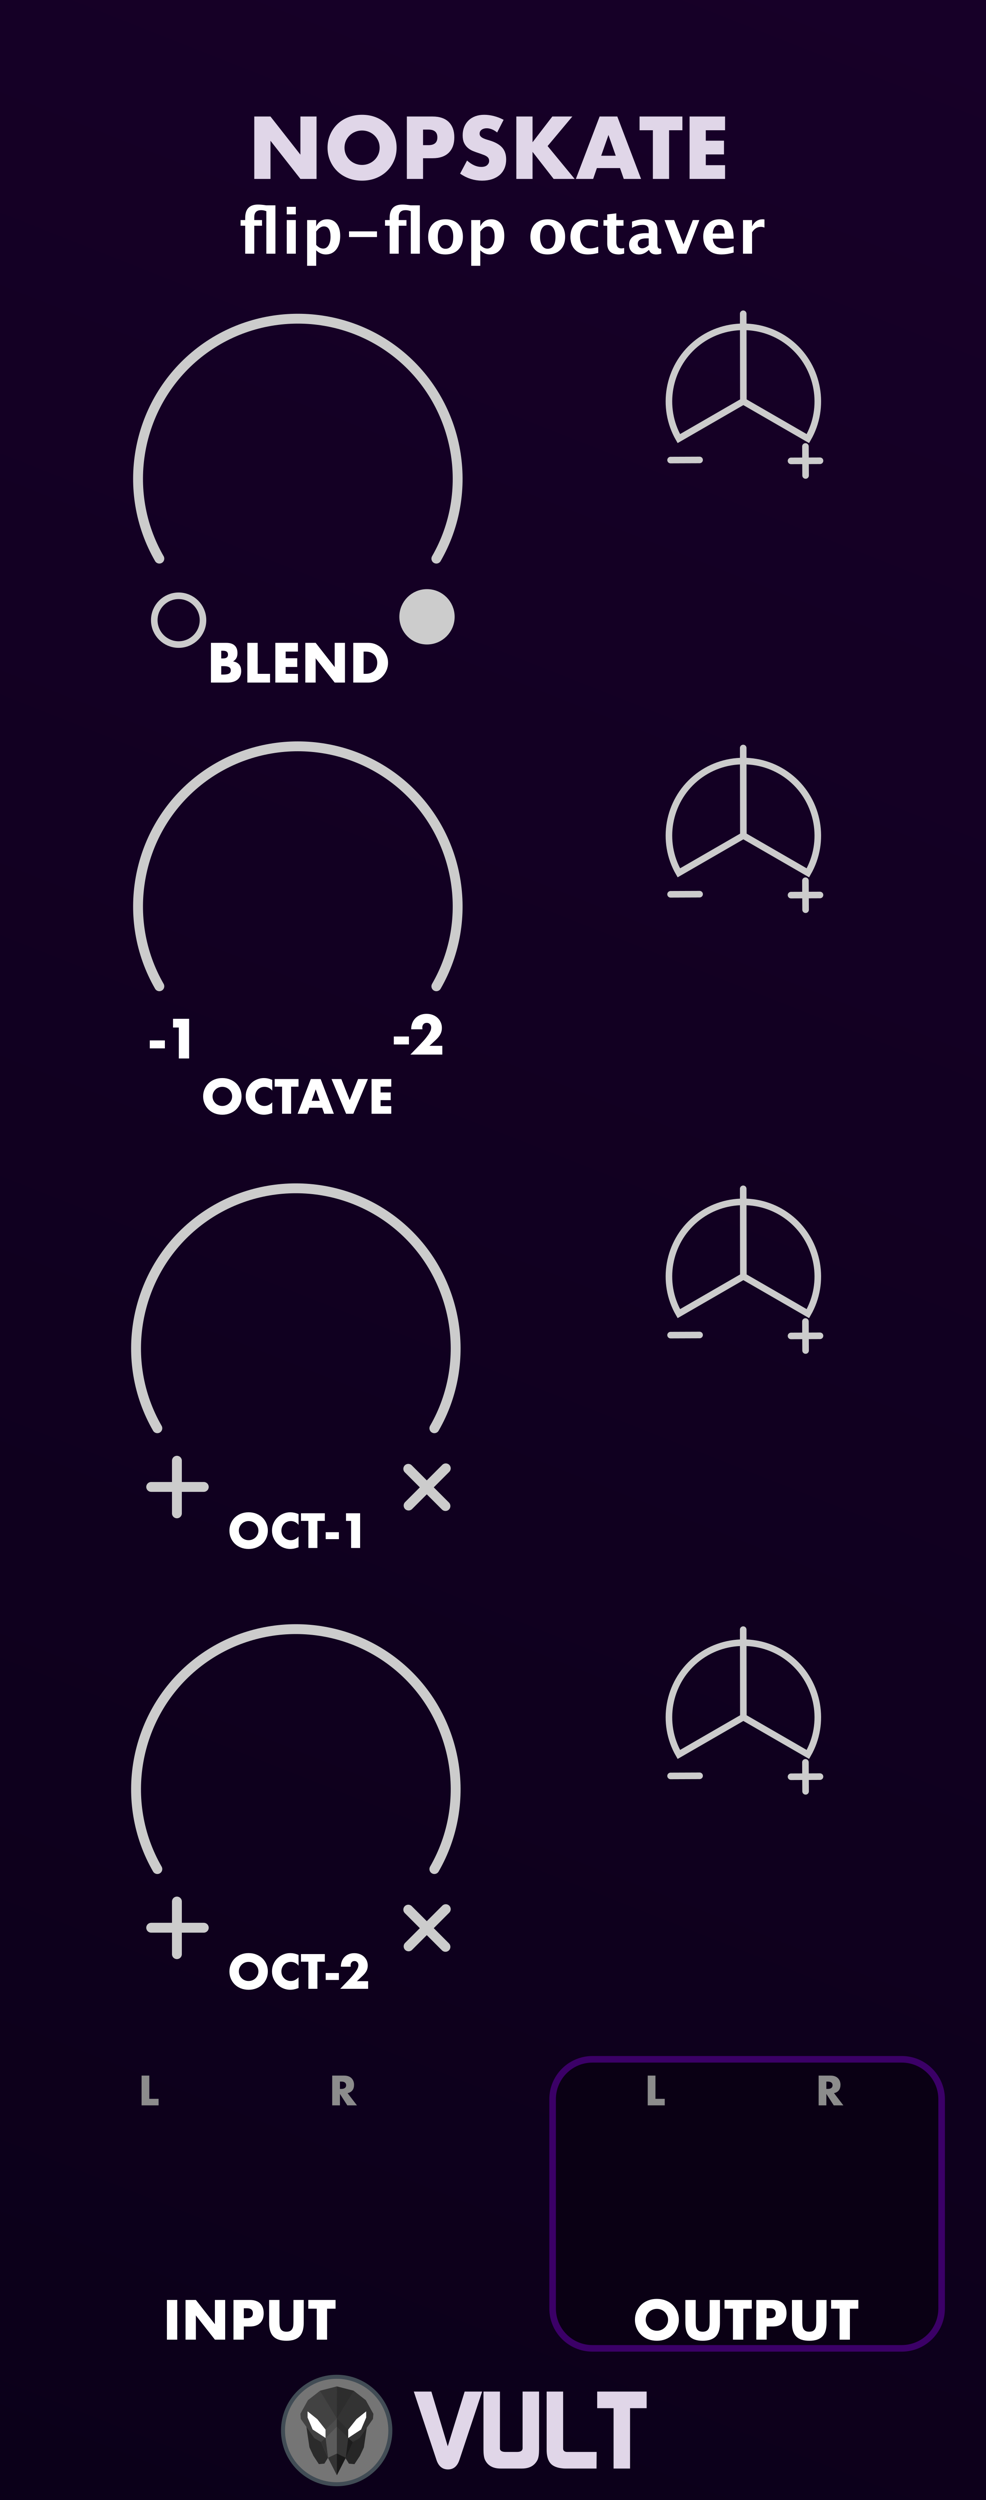 <?xml version="1.0" encoding="UTF-8" standalone="no"?>
<svg
   xmlns:serif="http://www.serif.com/"
   xmlns:dc="http://purl.org/dc/elements/1.1/"
   xmlns:cc="http://creativecommons.org/ns#"
   xmlns:rdf="http://www.w3.org/1999/02/22-rdf-syntax-ns#"
   xmlns:svg="http://www.w3.org/2000/svg"
   xmlns="http://www.w3.org/2000/svg"
   xmlns:xlink="http://www.w3.org/1999/xlink"
   xmlns:sodipodi="http://sodipodi.sourceforge.net/DTD/sodipodi-0.dtd"
   xmlns:inkscape="http://www.inkscape.org/namespaces/inkscape"
   width="150px"
   height="380px"
   version="1.1"
   xml:space="preserve"
   style="fill-rule:evenodd;clip-rule:evenodd;stroke-miterlimit:10;"
   id="svg11769"
   sodipodi:docname="Nopskate.svg"
   inkscape:version="0.92.3 (2405546, 2018-03-11)">
  <rect width="100%" height="100%" fill="#808080" stroke="none"/>
  <defs
   id="defs11773">
    <linearGradient
   inkscape:collect="always"
   id="linearGradient12121">
      <stop
   style="stop-color:#0b0019;stop-opacity:1"
   offset="0"
   id="stop12117" />
      <stop
   style="stop-color:#170028;stop-opacity:1"
   offset="1"
   id="stop12119" />
    </linearGradient>
    <linearGradient
   inkscape:collect="always"
   xlink:href="#linearGradient12121"
   id="linearGradient12123"
   x1="0"
   y1="379.998"
   x2="150"
   y2="-0"
   gradientUnits="userSpaceOnUse" />
  </defs>
  <sodipodi:namedview
   pagecolor="#ffffff"
   bordercolor="#666666"
   borderopacity="1"
   objecttolerance="10"
   gridtolerance="10"
   guidetolerance="10"
   inkscape:pageopacity="0"
   inkscape:pageshadow="2"
   inkscape:window-width="1920"
   inkscape:window-height="1017"
   id="namedview11771"
   showgrid="false"
   inkscape:zoom="1.5798254"
   inkscape:cx="22.532884"
   inkscape:cy="190.7938"
   inkscape:window-x="1912"
   inkscape:window-y="-8"
   inkscape:window-maximized="1"
   inkscape:current-layer="svg11769" />
  <rect
   x="0"
   y="-0"
   width="150"
   height="379.998"
   style="fill:url(#linearGradient12123);stroke-width:3.786;fill-opacity:1"
   id="rect11451" />
  <g
   id="text7967-9-5"
   transform="matrix(1.059,0,0,1.059,36.297,38.559)">
    <path
   d="M 3.364,-4.015 H 2.251 V 0 H 0.95 V -4.015 H 0.286 V -4.828 H 0.95 v -0.303 c 0,-1.281 0.612,-1.922 1.838,-1.922 0.31,0 0.697,0.037 1.161,0.11 H 5.29 V 0 H 3.988 V -6.099 C 3.736,-6.198 3.485,-6.248 3.236,-6.248 c -0.656,0 -0.985,0.337 -0.985,1.011 v 0.409 h 1.113 z"
   style="fill:#ffffff;fill-rule:nonzero"
   id="path11454"
   inkscape:connector-curvature="0" />
    <path
   d="M 6.917,0 V -4.828 H 8.218 V 0 Z m 0,-5.641 v -1.087 h 1.301 v 1.087 z"
   style="fill:#ffffff;fill-rule:nonzero"
   id="path11456"
   inkscape:connector-curvature="0" />
    <path
   d="m 9.845,1.737 v -6.565 h 1.302 v 0.91 c 0.334,-0.68 0.86,-1.02 1.578,-1.02 0.581,0 1.037,0.213 1.37,0.638 0.333,0.425 0.499,1.01 0.499,1.754 0,0.809 -0.188,1.454 -0.563,1.935 -0.375,0.481 -0.878,0.721 -1.508,0.721 -0.507,0 -0.966,-0.199 -1.376,-0.598 v 2.225 z m 1.302,-2.999 c 0.316,0.352 0.653,0.528 1.011,0.528 0.319,0 0.574,-0.155 0.765,-0.464 0.191,-0.309 0.286,-0.722 0.286,-1.238 0,-0.988 -0.318,-1.482 -0.954,-1.482 -0.384,0 -0.754,0.248 -1.108,0.743 z"
   style="fill:#ffffff;fill-rule:nonzero"
   id="path11458"
   inkscape:connector-curvature="0" />
    <rect
   x="15.865"
   y="-3.201"
   width="4.015"
   height="0.813"
   style="fill:#ffffff;fill-rule:nonzero"
   id="rect11460" />
    <path
   d="M 24.114,-4.015 H 23.001 V 0 H 21.7 V -4.015 H 21.036 V -4.828 H 21.7 v -0.303 c 0,-1.281 0.612,-1.922 1.838,-1.922 0.31,0 0.697,0.037 1.16,0.11 h 1.341 V 0 h -1.301 v -6.099 c -0.252,-0.099 -0.503,-0.149 -0.752,-0.149 -0.657,0 -0.985,0.337 -0.985,1.011 v 0.409 h 1.113 z"
   style="fill:#ffffff;fill-rule:nonzero"
   id="path11462"
   inkscape:connector-curvature="0" />
    <path
   d="m 29.693,0.11 c -0.753,0 -1.352,-0.228 -1.796,-0.684 -0.444,-0.456 -0.666,-1.069 -0.666,-1.84 0,-0.78 0.224,-1.395 0.671,-1.847 0.447,-0.451 1.054,-0.677 1.822,-0.677 0.771,0 1.38,0.226 1.827,0.677 0.447,0.452 0.671,1.064 0.671,1.838 0,0.792 -0.224,1.412 -0.673,1.86 -0.448,0.449 -1.067,0.673 -1.856,0.673 z m 0.022,-0.814 c 0.748,0 1.122,-0.573 1.122,-1.719 0,-0.525 -0.099,-0.939 -0.297,-1.244 -0.198,-0.305 -0.47,-0.457 -0.816,-0.457 -0.343,0 -0.613,0.152 -0.811,0.457 -0.198,0.305 -0.297,0.722 -0.297,1.253 0,0.525 0.098,0.941 0.295,1.249 0.196,0.308 0.464,0.461 0.804,0.461 z"
   style="fill:#ffffff;fill-rule:nonzero"
   id="path11464"
   inkscape:connector-curvature="0" />
    <path
   d="m 33.418,1.737 v -6.565 h 1.301 v 0.91 c 0.334,-0.68 0.861,-1.02 1.579,-1.02 0.58,0 1.037,0.213 1.37,0.638 0.332,0.425 0.499,1.01 0.499,1.754 0,0.809 -0.188,1.454 -0.563,1.935 -0.375,0.481 -0.878,0.721 -1.508,0.721 -0.508,0 -0.966,-0.199 -1.377,-0.598 v 2.225 z m 1.301,-2.999 c 0.317,0.352 0.654,0.528 1.012,0.528 0.319,0 0.574,-0.155 0.765,-0.464 0.19,-0.309 0.286,-0.722 0.286,-1.238 0,-0.988 -0.319,-1.482 -0.955,-1.482 -0.384,0 -0.753,0.248 -1.108,0.743 z"
   style="fill:#ffffff;fill-rule:nonzero"
   id="path11466"
   inkscape:connector-curvature="0" />
    <path
   d="m 44.38,0.11 c -0.754,0 -1.352,-0.228 -1.797,-0.684 -0.444,-0.456 -0.666,-1.069 -0.666,-1.84 0,-0.78 0.224,-1.395 0.671,-1.847 0.447,-0.451 1.054,-0.677 1.822,-0.677 0.771,0 1.38,0.226 1.827,0.677 0.447,0.452 0.671,1.064 0.671,1.838 0,0.792 -0.224,1.412 -0.673,1.86 -0.448,0.449 -1.067,0.673 -1.855,0.673 z m 0.022,-0.814 c 0.747,0 1.121,-0.573 1.121,-1.719 0,-0.525 -0.099,-0.939 -0.297,-1.244 -0.198,-0.305 -0.47,-0.457 -0.816,-0.457 -0.342,0 -0.613,0.152 -0.811,0.457 -0.198,0.305 -0.297,0.722 -0.297,1.253 0,0.525 0.099,0.941 0.295,1.249 0.196,0.308 0.465,0.461 0.805,0.461 z"
   style="fill:#ffffff;fill-rule:nonzero"
   id="path11468"
   inkscape:connector-curvature="0" />
    <path
   d="m 51.666,-0.106 c -0.54,0.144 -1.04,0.216 -1.5,0.216 -0.771,0 -1.38,-0.227 -1.827,-0.679 -0.447,-0.453 -0.67,-1.07 -0.67,-1.849 0,-0.789 0.23,-1.406 0.69,-1.852 0.46,-0.445 1.096,-0.668 1.908,-0.668 0.393,0 0.846,0.063 1.359,0.189 v 0.941 c -0.533,-0.173 -0.96,-0.259 -1.279,-0.259 -0.39,0 -0.704,0.149 -0.941,0.448 -0.238,0.299 -0.357,0.696 -0.357,1.192 0,0.507 0.129,0.913 0.385,1.218 0.257,0.305 0.599,0.457 1.027,0.457 0.39,0 0.791,-0.085 1.205,-0.255 z"
   style="fill:#ffffff;fill-rule:nonzero"
   id="path11470"
   inkscape:connector-curvature="0" />
    <path
   d="m 55.386,-0.026 c -0.311,0.09 -0.556,0.136 -0.735,0.136 -1.128,0 -1.693,-0.528 -1.693,-1.583 v -2.542 h -0.54 v -0.813 h 0.54 v -0.813 l 1.302,-0.15 v 0.963 h 1.033 v 0.813 H 54.26 v 2.37 c 0,0.593 0.242,0.889 0.725,0.889 0.112,0 0.245,-0.021 0.401,-0.062 z"
   style="fill:#ffffff;fill-rule:nonzero"
   id="path11472"
   inkscape:connector-curvature="0" />
    <path
   d="M 58.912,-0.519 C 58.478,-0.1 58.014,0.11 57.518,0.11 c -0.422,0 -0.765,-0.129 -1.029,-0.387 -0.264,-0.258 -0.395,-0.592 -0.395,-1.003 0,-0.533 0.213,-0.944 0.639,-1.233 0.427,-0.289 1.037,-0.433 1.832,-0.433 h 0.347 v -0.44 c 0,-0.501 -0.286,-0.752 -0.857,-0.752 -0.508,0 -1.021,0.144 -1.539,0.431 v -0.897 c 0.589,-0.223 1.172,-0.334 1.75,-0.334 1.263,0 1.895,0.503 1.895,1.508 v 2.137 c 0,0.378 0.121,0.567 0.365,0.567 0.044,0 0.101,-0.005 0.171,-0.017 l 0.031,0.73 c -0.276,0.082 -0.519,0.123 -0.73,0.123 -0.533,0 -0.876,-0.21 -1.029,-0.629 z m 0,-0.699 v -0.981 h -0.308 c -0.841,0 -1.262,0.264 -1.262,0.792 0,0.179 0.061,0.329 0.183,0.451 0.121,0.121 0.272,0.182 0.45,0.182 0.305,0 0.618,-0.148 0.937,-0.444 z"
   style="fill:#ffffff;fill-rule:nonzero"
   id="path11474"
   inkscape:connector-curvature="0" />
    <path
   d="M 63.032,0 61.19,-4.828 h 1.372 l 1.35,3.482 1.341,-3.482 h 0.941 L 64.334,0 Z"
   style="fill:#ffffff;fill-rule:nonzero"
   id="path11476"
   inkscape:connector-curvature="0" />
    <path
   d="m 71.114,-0.163 c -0.619,0.182 -1.205,0.273 -1.759,0.273 -0.806,0 -1.442,-0.229 -1.908,-0.686 -0.466,-0.457 -0.699,-1.082 -0.699,-1.873 0,-0.748 0.213,-1.349 0.639,-1.805 0.427,-0.456 0.99,-0.684 1.691,-0.684 0.707,0 1.222,0.223 1.548,0.668 0.325,0.446 0.488,1.151 0.488,2.115 H 68.12 c 0.087,0.921 0.593,1.381 1.517,1.381 0.436,0 0.929,-0.101 1.477,-0.303 z m -3.012,-2.726 h 1.732 c 0,-0.824 -0.265,-1.235 -0.796,-1.235 -0.539,0 -0.851,0.411 -0.936,1.235 z"
   style="fill:#ffffff;fill-rule:nonzero"
   id="path11478"
   inkscape:connector-curvature="0" />
    <path
   d="m 72.459,0 v -4.828 h 1.302 v 0.91 c 0.337,-0.68 0.85,-1.02 1.539,-1.02 0.082,0 0.163,0.009 0.242,0.026 v 1.161 c -0.185,-0.067 -0.356,-0.101 -0.515,-0.101 -0.519,0 -0.941,0.263 -1.266,0.787 V 0 Z"
   style="fill:#ffffff;fill-rule:nonzero"
   id="path11480"
   inkscape:connector-curvature="0" />
  </g>
  <g
   id="text7967"
   transform="matrix(1.332,0,0,1.332,37.689,27.195)"
   style="fill:#e0d6e8;fill-opacity:1">
    <path
   d="m 0.746,0 v -7.121 h 1.851 l 3.419,4.354 V -7.121 H 7.858 V 0 H 6.016 L 2.597,-4.354 V 0 Z"
   style="fill:#e0d6e8;fill-rule:nonzero;fill-opacity:1"
   id="path11485"
   inkscape:connector-curvature="0" />
    <path
   d="m 11.051,-3.561 c 0,0.284 0.053,0.545 0.16,0.784 0.107,0.239 0.252,0.447 0.435,0.624 0.182,0.176 0.395,0.313 0.637,0.41 0.243,0.098 0.499,0.147 0.77,0.147 0.271,0 0.527,-0.049 0.77,-0.147 0.242,-0.097 0.456,-0.234 0.642,-0.41 0.186,-0.177 0.332,-0.385 0.439,-0.624 0.107,-0.239 0.161,-0.5 0.161,-0.784 0,-0.283 -0.054,-0.544 -0.161,-0.784 -0.107,-0.239 -0.253,-0.447 -0.439,-0.623 -0.186,-0.176 -0.4,-0.313 -0.642,-0.411 -0.243,-0.097 -0.499,-0.146 -0.77,-0.146 -0.271,0 -0.527,0.049 -0.77,0.146 -0.242,0.098 -0.455,0.235 -0.637,0.411 -0.183,0.176 -0.328,0.384 -0.435,0.623 -0.107,0.24 -0.16,0.501 -0.16,0.784 z m -1.937,0 c 0,-0.529 0.098,-1.021 0.293,-1.478 0.195,-0.456 0.466,-0.855 0.812,-1.195 0.347,-0.34 0.761,-0.606 1.242,-0.798 0.482,-0.192 1.013,-0.288 1.592,-0.288 0.573,0 1.102,0.096 1.587,0.288 0.484,0.192 0.902,0.458 1.251,0.798 0.35,0.34 0.622,0.739 0.817,1.195 0.195,0.457 0.293,0.949 0.293,1.478 0,0.529 -0.098,1.022 -0.293,1.478 -0.195,0.457 -0.467,0.855 -0.817,1.195 -0.349,0.34 -0.767,0.606 -1.251,0.798 -0.485,0.192 -1.014,0.288 -1.587,0.288 -0.579,0 -1.11,-0.096 -1.592,-0.288 C 10.98,-0.282 10.566,-0.548 10.219,-0.888 9.873,-1.228 9.602,-1.626 9.407,-2.083 9.212,-2.539 9.114,-3.032 9.114,-3.561 Z"
   style="fill:#e0d6e8;fill-rule:nonzero;fill-opacity:1"
   id="path11487"
   inkscape:connector-curvature="0" />
    <path
   d="m 20.023,-3.854 h 0.614 c 0.68,0 1.02,-0.295 1.02,-0.887 0,-0.592 -0.34,-0.888 -1.02,-0.888 h -0.614 z m 0,3.854 h -1.851 v -7.121 h 2.947 c 0.799,0 1.412,0.207 1.837,0.623 0.425,0.415 0.637,1.001 0.637,1.757 0,0.755 -0.212,1.341 -0.637,1.756 -0.425,0.416 -1.038,0.624 -1.837,0.624 h -1.096 z"
   style="fill:#e0d6e8;fill-rule:nonzero;fill-opacity:1"
   id="path11489"
   inkscape:connector-curvature="0" />
    <path
   d="M 28.486,-5.299 C 28.284,-5.462 28.083,-5.584 27.881,-5.662 27.68,-5.741 27.485,-5.78 27.296,-5.78 c -0.24,0 -0.435,0.056 -0.586,0.17 -0.151,0.113 -0.227,0.261 -0.227,0.444 0,0.126 0.038,0.229 0.114,0.311 0.075,0.082 0.175,0.153 0.297,0.213 0.123,0.06 0.262,0.112 0.416,0.156 0.154,0.044 0.307,0.091 0.458,0.141 0.604,0.202 1.047,0.471 1.327,0.808 0.28,0.337 0.42,0.776 0.42,1.317 0,0.366 -0.061,0.696 -0.184,0.992 -0.123,0.296 -0.302,0.55 -0.538,0.76 -0.236,0.211 -0.526,0.375 -0.869,0.492 -0.343,0.116 -0.732,0.174 -1.167,0.174 -0.9,0 -1.734,-0.267 -2.503,-0.802 l 0.794,-1.493 c 0.277,0.246 0.551,0.428 0.822,0.548 0.27,0.12 0.538,0.179 0.802,0.179 0.303,0 0.528,-0.069 0.676,-0.207 0.148,-0.139 0.222,-0.296 0.222,-0.473 0,-0.107 -0.019,-0.199 -0.057,-0.278 -0.038,-0.079 -0.101,-0.151 -0.189,-0.217 -0.088,-0.067 -0.203,-0.128 -0.345,-0.185 -0.141,-0.056 -0.313,-0.119 -0.514,-0.188 -0.24,-0.076 -0.474,-0.159 -0.704,-0.251 -0.23,-0.091 -0.435,-0.212 -0.614,-0.363 -0.179,-0.152 -0.324,-0.342 -0.434,-0.572 -0.111,-0.23 -0.166,-0.521 -0.166,-0.873 0,-0.353 0.059,-0.673 0.175,-0.959 0.117,-0.287 0.28,-0.532 0.491,-0.737 0.211,-0.204 0.469,-0.363 0.775,-0.477 0.305,-0.113 0.647,-0.17 1.024,-0.17 0.353,0 0.721,0.049 1.105,0.147 0.385,0.097 0.753,0.24 1.106,0.429 z"
   style="fill:#e0d6e8;fill-rule:nonzero;fill-opacity:1"
   id="path11491"
   inkscape:connector-curvature="0" />
    <path
   d="m 32.528,-4.184 2.258,-2.937 h 2.285 L 34.247,-3.75 37.336,0 H 34.937 L 32.528,-3.088 V 0 h -1.851 v -7.121 h 1.851 z"
   style="fill:#e0d6e8;fill-rule:nonzero;fill-opacity:1"
   id="path11493"
   inkscape:connector-curvature="0" />
    <path
   d="m 42.03,-2.645 -0.831,-2.37 -0.832,2.37 z m 0.491,1.408 H 39.876 L 39.451,0 h -1.974 l 2.711,-7.121 h 2.021 L 44.92,0 h -1.974 z"
   style="fill:#e0d6e8;fill-rule:nonzero;fill-opacity:1"
   id="path11495"
   inkscape:connector-curvature="0" />
    <path
   d="M 48.122,-5.554 V 0 H 46.271 V -5.554 H 44.75 v -1.567 h 4.892 v 1.567 z"
   style="fill:#e0d6e8;fill-rule:nonzero;fill-opacity:1"
   id="path11497"
   inkscape:connector-curvature="0" />
    <path
   d="m 54.516,-5.554 h -2.201 v 1.19 h 2.078 v 1.568 h -2.078 v 1.228 h 2.201 V 0 h -4.052 v -7.121 h 4.052 z"
   style="fill:#e0d6e8;fill-rule:nonzero;fill-opacity:1"
   id="path11499"
   inkscape:connector-curvature="0" />
  </g>
  
  
  
  <g
   id="g3085"
   style="fill:#e0d6e8"><path
     inkscape:connector-curvature="0"
     style="fill:#e0d6e8;fill-rule:nonzero;stroke-width:0.096;fill-opacity:1"
     d="m 62.952,363.5 h 2.674 l 2.49,8.317 2.574,-8.317 h 2.66 l -3.46,10.397 c -0.323,0.959 -0.903,1.438 -1.738,1.438 -0.847,0 -1.432,-0.484 -1.755,-1.452 z"
     id="path42" /><path
     inkscape:connector-curvature="0"
     style="fill:#e0d6e8;fill-rule:nonzero;stroke-width:0.096;fill-opacity:1"
     d="m 73.55,372.292 v -8.793 h 2.507 v 8.709 c 0.044,0.312 0.334,0.468 0.869,0.468 h 1.705 c 0.512,0 0.797,-0.145 0.853,-0.435 l 0.017,-0.084 v -8.659 h 2.507 v 8.776 c 0,0.769 -0.084,1.315 -0.251,1.638 -0.446,0.858 -1.231,1.287 -2.357,1.287 h -3.243 c -1.159,0 -1.95,-0.44 -2.374,-1.321 -0.156,-0.323 -0.234,-0.852 -0.234,-1.588 z"
     id="path44" /><path
     inkscape:connector-curvature="0"
     style="fill:#e0d6e8;fill-rule:nonzero;stroke-width:0.096;fill-opacity:1"
     d="m 83.161,372.343 v -8.843 h 2.507 v 8.642 c 0,0.357 0.212,0.535 0.635,0.535 h 4.463 l -0.017,2.524 h -4.664 c -0.167,0 -0.312,-0.006 -0.435,-0.017 -0.903,-0.078 -1.544,-0.343 -1.922,-0.794 -0.379,-0.452 -0.568,-1.134 -0.568,-2.048 z"
     id="path46" /><path
     inkscape:connector-curvature="0"
     style="fill:#e0d6e8;fill-rule:nonzero;stroke-width:0.096;fill-opacity:1"
     d="m 90.851,366.024 v -2.524 h 7.522 v 2.524 h -2.524 v 9.177 h -2.507 v -9.177 z"
     id="path48" /></g>
  <path
   id="path4"
   d="m 59.383,369.417 c 0,-4.509 -3.655,-8.165 -8.165,-8.165 -4.509,0 -8.165,3.655 -8.165,8.165 0,4.509 3.655,8.165 8.165,8.165 4.509,0 8.165,-3.655 8.165,-8.165 z"
   style="fill:#757575;fill-rule:nonzero;stroke:#414c55;stroke-width:0.611px;stroke-opacity:1"
   inkscape:connector-curvature="0" />
  <g
   id="g40"
   transform="matrix(0.036,0,0,0.036,36.495,347.092)">
    <path
   id="polygon6"
   d="m 357.002,759.965 15.391,-24.781 -29.594,-66.614 -61.688,-63.583 12.788,86.322 16.629,35.632 23.179,35.166 z"
   style="fill:#2b2b2b;fill-rule:nonzero"
   inkscape:connector-curvature="0" />
    <path
   id="polygon8"
   d="m 460.762,760.17 -15.392,-24.783 29.597,-66.612 61.685,-63.582 -12.787,86.321 -16.63,35.631 -23.175,35.168 z"
   style="fill:#262626;fill-rule:nonzero"
   inkscape:connector-curvature="0" />
    <path
   id="polygon12"
   d="m 337.948,452.81 71.936,-18.383 V 808.75 L 372.316,734.951 342.799,668.57 314.328,652.395 257.223,571.1 l -1.598,-21.58 31.971,-57.547 z"
   style="fill:#424242;fill-rule:nonzero"
   inkscape:connector-curvature="0" />
    <path
   id="polygon14"
   d="m 481.727,452.944 -71.932,-18.382 v 374.325 l 37.564,-73.801 29.518,-66.379 28.473,-16.178 57.101,-81.295 1.599,-21.579 -31.969,-57.547 z"
   style="fill:#333333;fill-rule:nonzero"
   inkscape:connector-curvature="0" />
    <path
   id="polyline16"
   d="m 361.886,616.429 47.96,-46.887 v 34.229 l -47.96,47.827 v -35.169"
   style="fill:#4c4c4c;fill-rule:nonzero"
   inkscape:connector-curvature="0" />
    <path
   id="polygon18"
   d="m 409.881,603.732 -47.957,47.827 10.469,83.625 37.491,73.566 z"
   style="fill:#5b5b5b;fill-rule:nonzero"
   inkscape:connector-curvature="0" />
    <path
   id="polygon20"
   d="m 409.884,808.75 -37.491,-73.566 37.485,-17.672 z"
   style="fill:#333333;fill-rule:nonzero"
   inkscape:connector-curvature="0" />
    <path
   id="polygon22"
   d="M 361.924,651.559 V 616.39 l -34.766,-43.958 -41.119,-33.129 -0.043,25.934 21.582,50.752 z"
   style="fill:#ffffff;fill-rule:nonzero"
   inkscape:connector-curvature="0" />
    <path
   id="polyline24"
   d="m 457.816,616.448 -47.957,-46.887 v 34.229 l 47.957,47.826 v -35.168"
   style="fill:#2d2d2d;fill-rule:nonzero"
   inkscape:connector-curvature="0" />
    <path
   id="polygon26"
   d="m 409.804,603.732 47.954,47.827 -10.469,83.625 -37.488,73.566 z"
   style="fill:#353535;fill-rule:nonzero"
   inkscape:connector-curvature="0" />
    <path
   id="polygon28"
   d="m 409.801,808.75 37.488,-73.566 -37.482,-17.672 z"
   style="fill:#191919;fill-rule:nonzero"
   inkscape:connector-curvature="0" />
    <path
   id="polygon30"
   d="m 457.758,651.559 v -35.168 l 34.765,-43.958 41.122,-33.13 0.041,25.935 -21.578,50.753 z"
   style="fill:#ffffff;fill-rule:nonzero"
   inkscape:connector-curvature="0" />
    <path
   id="polyline32"
   d="M 338.399,452.22 409.824,569.549 409.67,434.003"
   style="fill:#383838;fill-rule:nonzero"
   inkscape:connector-curvature="0" />
    <path
   id="polyline34"
   d="M 481.271,452.232 409.846,569.561 410,434.016"
   style="fill:#2d2d2d;fill-rule:nonzero"
   inkscape:connector-curvature="0" />
    <path
   id="polygon36"
   d="m 342.815,668.578 19.143,-16.982 10.448,83.674 z"
   style="fill:#333333;fill-rule:nonzero"
   inkscape:connector-curvature="0" />
    <path
   id="polygon38"
   d="m 476.975,668.989 -19.144,-16.982 -10.448,83.675 z"
   style="fill:#1c1c1c;fill-rule:nonzero"
   inkscape:connector-curvature="0" />
  </g>
  <path
   d="m 143.249,319.059 c 0,-3.345 -2.715,-6.061 -6.061,-6.061 H 90.128 c -3.346,0 -6.061,2.716 -6.061,6.061 v 31.812 c 0,3.345 2.715,6.061 6.061,6.061 h 47.06 c 3.346,0 6.061,-2.716 6.061,-6.061 z"
   id="path11528"
   inkscape:connector-curvature="0"
   style="fill:#0a0014;fill-opacity:1;stroke:#3b0067;stroke-width:1;stroke-miterlimit:10;stroke-dasharray:none;stroke-opacity:1" />
  <path
   d="m 22.714,315.474 v 3.529 h 1.413 v 0.996 h -2.589 v -4.526 z"
   style="fill:#8c8c8c;fill-rule:nonzero;stroke-width:4.002"
   id="path11532"
   inkscape:connector-curvature="0" />
  <path
   d="m 51.714,317.499 h 0.224 c 0.232,0 0.408,-0.048 0.532,-0.144 0.124,-0.096 0.188,-0.236 0.188,-0.416 0,-0.18 -0.064,-0.316 -0.188,-0.412 -0.124,-0.096 -0.3,-0.144 -0.532,-0.144 h -0.224 z m 2.589,2.501 H 52.838 l -1.124,-1.741 v 1.741 h -1.176 v -4.526 h 1.833 c 0.252,0 0.472,0.04 0.66,0.112 0.188,0.076 0.34,0.176 0.464,0.304 0.12,0.128 0.212,0.276 0.276,0.444 0.06,0.168 0.092,0.348 0.092,0.54 0,0.344 -0.084,0.624 -0.248,0.836 -0.168,0.212 -0.412,0.36 -0.736,0.436 z"
   style="fill:#8c8c8c;fill-rule:nonzero;stroke-width:4.002"
   id="path11536"
   inkscape:connector-curvature="0" />
  <path
   d="m 99.714,315.474 v 3.529 h 1.413 v 0.996 h -2.589 v -4.526 z"
   style="fill:#8c8c8c;fill-rule:nonzero;stroke-width:4.002"
   id="path11540"
   inkscape:connector-curvature="0" />
  <path
   d="m 125.714,317.499 h 0.224 c 0.232,0 0.408,-0.048 0.532,-0.144 0.124,-0.096 0.188,-0.236 0.188,-0.416 0,-0.18 -0.064,-0.316 -0.188,-0.412 -0.124,-0.096 -0.3,-0.144 -0.532,-0.144 h -0.224 z m 2.589,2.501 h -1.465 l -1.124,-1.741 v 1.741 h -1.176 v -4.526 h 1.833 c 0.252,0 0.472,0.04 0.66,0.112 0.188,0.076 0.34,0.176 0.464,0.304 0.12,0.128 0.212,0.276 0.276,0.444 0.06,0.168 0.092,0.348 0.092,0.54 0,0.344 -0.084,0.624 -0.248,0.836 -0.168,0.212 -0.412,0.36 -0.736,0.436 z"
   style="fill:#8c8c8c;fill-rule:nonzero;stroke-width:4.002"
   id="path11544"
   inkscape:connector-curvature="0" />
  <g
   id="text9293-4"
   transform="matrix(4.002,0,0,4.002,24.762,355.61)">
    <rect
   x="0.158"
   y="-1.508"
   width="0.392"
   height="1.508"
   style="fill:#ffffff;fill-rule:nonzero"
   id="rect11548" />
    <path
   d="m 0.866,0 v -1.508 h 0.392 l 0.724,0.922 v -0.922 h 0.39 V 0 H 1.982 L 1.258,-0.922 V 0 Z"
   style="fill:#ffffff;fill-rule:nonzero"
   id="path11550"
   inkscape:connector-curvature="0" />
    <path
   d="m 3.08,-0.816 h 0.13 c 0.144,0 0.216,-0.063 0.216,-0.188 0,-0.125 -0.072,-0.188 -0.216,-0.188 H 3.08 Z M 3.08,0 H 2.688 v -1.508 h 0.624 c 0.169,0 0.299,0.044 0.389,0.132 0.09,0.088 0.135,0.212 0.135,0.372 0,0.16 -0.045,0.284 -0.135,0.372 C 3.611,-0.544 3.481,-0.5 3.312,-0.5 H 3.08 Z"
   style="fill:#ffffff;fill-rule:nonzero"
   id="path11552"
   inkscape:connector-curvature="0" />
    <path
   d="m 4.436,-1.508 v 0.82 c 0,0.044 0.002,0.089 0.005,0.135 0.003,0.046 0.013,0.088 0.03,0.125 0.017,0.037 0.043,0.068 0.079,0.091 0.036,0.023 0.087,0.035 0.152,0.035 0.065,0 0.116,-0.012 0.151,-0.035 0.035,-0.023 0.062,-0.054 0.079,-0.091 0.017,-0.037 0.028,-0.079 0.031,-0.125 0.003,-0.046 0.005,-0.091 0.005,-0.135 v -0.82 h 0.39 v 0.874 c 0,0.235 -0.054,0.406 -0.161,0.514 C 5.09,-0.012 4.925,0.042 4.702,0.042 4.479,0.042 4.314,-0.012 4.206,-0.12 4.098,-0.228 4.044,-0.399 4.044,-0.634 v -0.874 z"
   style="fill:#ffffff;fill-rule:nonzero"
   id="path11554"
   inkscape:connector-curvature="0" />
    <path
   d="M 6.246,-1.176 V 0 H 5.854 V -1.176 H 5.532 v -0.332 h 1.036 v 0.332 z"
   style="fill:#ffffff;fill-rule:nonzero"
   id="path11556"
   inkscape:connector-curvature="0" />
  </g>
  <g
   id="text9293-41"
   serif:id="text9293-4"
   transform="matrix(4.002,0,0,4.002,96.234,355.61)">
    <path
   d="m 0.5,-0.754 c 0,0.06 0.011,0.116 0.034,0.166 0.022,0.051 0.053,0.095 0.092,0.132 0.038,0.038 0.083,0.066 0.135,0.087 0.051,0.021 0.105,0.031 0.163,0.031 0.057,0 0.111,-0.01 0.163,-0.031 0.051,-0.021 0.096,-0.049 0.135,-0.087 0.04,-0.037 0.071,-0.081 0.093,-0.132 0.023,-0.05 0.034,-0.106 0.034,-0.166 0,-0.06 -0.011,-0.115 -0.034,-0.166 C 1.293,-0.97 1.262,-1.014 1.222,-1.052 1.183,-1.089 1.138,-1.118 1.087,-1.139 1.035,-1.159 0.981,-1.17 0.924,-1.17 0.866,-1.17 0.812,-1.159 0.761,-1.139 0.709,-1.118 0.664,-1.089 0.626,-1.052 0.587,-1.014 0.556,-0.97 0.534,-0.92 0.511,-0.869 0.5,-0.814 0.5,-0.754 Z m -0.41,0 c 0,-0.112 0.021,-0.216 0.062,-0.313 0.041,-0.096 0.099,-0.18 0.172,-0.252 0.073,-0.072 0.161,-0.129 0.263,-0.169 0.102,-0.041 0.214,-0.061 0.337,-0.061 0.121,0 0.233,0.02 0.335,0.061 0.103,0.04 0.191,0.097 0.265,0.169 0.074,0.072 0.132,0.156 0.173,0.252 0.042,0.097 0.062,0.201 0.062,0.313 0,0.112 -0.02,0.217 -0.062,0.313 C 1.656,-0.344 1.598,-0.26 1.524,-0.188 1.45,-0.116 1.362,-0.06 1.259,-0.019 1.157,0.022 1.045,0.042 0.924,0.042 0.801,0.042 0.689,0.022 0.587,-0.019 0.485,-0.06 0.397,-0.116 0.324,-0.188 0.251,-0.26 0.193,-0.344 0.152,-0.441 0.111,-0.537 0.09,-0.642 0.09,-0.754 Z"
   style="fill:#ffffff;fill-rule:nonzero"
   id="path11561"
   inkscape:connector-curvature="0" />
    <path
   d="m 2.399,-1.507 v 0.819 c 0,0.044 0.002,0.089 0.005,0.135 0.003,0.046 0.013,0.088 0.03,0.125 0.017,0.037 0.043,0.068 0.079,0.091 0.036,0.023 0.087,0.035 0.152,0.035 0.065,0 0.116,-0.012 0.151,-0.035 0.035,-0.023 0.061,-0.054 0.079,-0.091 0.017,-0.037 0.027,-0.079 0.031,-0.125 0.003,-0.046 0.005,-0.091 0.005,-0.135 v -0.819 h 0.39 v 0.873 c 0,0.235 -0.054,0.406 -0.161,0.514 C 3.052,-0.012 2.887,0.042 2.665,0.042 2.442,0.042 2.277,-0.012 2.169,-0.12 2.061,-0.228 2.007,-0.399 2.007,-0.634 v -0.873 z"
   style="fill:#ffffff;fill-rule:nonzero"
   id="path11563"
   inkscape:connector-curvature="0" />
    <path
   d="M 4.208,-1.176 V 0 H 3.816 V -1.176 H 3.495 V -1.507 H 4.53 v 0.331 z"
   style="fill:#ffffff;fill-rule:nonzero"
   id="path11565"
   inkscape:connector-curvature="0" />
    <path
   d="m 5.096,-0.816 h 0.13 c 0.144,0 0.216,-0.062 0.216,-0.188 0,-0.125 -0.072,-0.188 -0.216,-0.188 H 5.096 Z M 5.096,0 H 4.704 v -1.507 h 0.624 c 0.169,0 0.299,0.044 0.389,0.132 0.09,0.088 0.135,0.211 0.135,0.371 0,0.16 -0.045,0.284 -0.135,0.372 C 5.627,-0.544 5.497,-0.5 5.328,-0.5 H 5.096 Z"
   style="fill:#ffffff;fill-rule:nonzero"
   id="path11567"
   inkscape:connector-curvature="0" />
    <path
   d="m 6.451,-1.507 v 0.819 c 0,0.044 0.002,0.089 0.005,0.135 0.004,0.046 0.014,0.088 0.03,0.125 0.017,0.037 0.043,0.068 0.079,0.091 0.036,0.023 0.087,0.035 0.152,0.035 0.066,0 0.116,-0.012 0.151,-0.035 0.035,-0.023 0.062,-0.054 0.079,-0.091 0.017,-0.037 0.028,-0.079 0.031,-0.125 0.003,-0.046 0.005,-0.091 0.005,-0.135 v -0.819 h 0.39 v 0.873 c 0,0.235 -0.054,0.406 -0.161,0.514 C 7.105,-0.012 6.94,0.042 6.717,0.042 6.495,0.042 6.329,-0.012 6.221,-0.12 6.113,-0.228 6.059,-0.399 6.059,-0.634 v -0.873 z"
   style="fill:#ffffff;fill-rule:nonzero"
   id="path11569"
   inkscape:connector-curvature="0" />
    <path
   d="M 8.261,-1.176 V 0 H 7.869 V -1.176 H 7.547 v -0.331 h 1.035 v 0.331 z"
   style="fill:#ffffff;fill-rule:nonzero"
   id="path11571"
   inkscape:connector-curvature="0" />
  </g>
  <path
   d="m 66.079,217.084 c 5.878,-10.184 3.577,-23.246 -5.43,-30.805 -9.008,-7.555 -22.273,-7.555 -31.281,0 -9.008,7.559 -11.309,20.621 -5.43,30.805"
   style="fill:none;stroke:#cccccc;stroke-width:1.5;stroke-miterlimit:4;stroke-dasharray:none;stroke-linecap:round"
   id="path11576"
   inkscape:connector-curvature="0" />
  <path
   d="m 122.904,199.662 c 2.737,-4.742 1.665,-10.824 -2.533,-14.346 -4.194,-3.521 -10.372,-3.521 -14.566,0 -4.198,3.521 -5.27,9.604 -2.533,14.346 l 9.816,-5.666 z"
   style="fill:none;stroke:#cccccc;stroke-width:1;stroke-miterlimit:4;stroke-dasharray:none;stroke-linecap:round"
   id="path11579"
   inkscape:connector-curvature="0" />
  <path
   d="m 122.531,200.859 0.024,4.41"
   style="fill:#cccccc;fill-rule:nonzero;stroke:#cccccc;stroke-width:1;stroke-miterlimit:4;stroke-dasharray:none;stroke-linecap:round"
   id="path11582"
   inkscape:connector-curvature="0" />
  <path
   d="m 124.748,203.032 -4.41,0.02"
   style="fill:#cccccc;fill-rule:nonzero;stroke:#cccccc;stroke-width:1;stroke-miterlimit:4;stroke-dasharray:none;stroke-linecap:round"
   id="path11585"
   inkscape:connector-curvature="0" />
  <path
   d="m 106.429,202.908 -4.414,0.02"
   style="fill:#cccccc;fill-rule:nonzero;stroke:#cccccc;stroke-width:1;stroke-miterlimit:4;stroke-dasharray:none;stroke-linecap:round"
   id="path11588"
   inkscape:connector-curvature="0" />
  <path
   d="m 113.087,194 -0.024,-13.31"
   style="fill:none;stroke:#cccccc;stroke-width:1;stroke-miterlimit:4;stroke-dasharray:none;stroke-linecap:round"
   id="path11591"
   inkscape:connector-curvature="0" />
  <path
   d="m 66.383,149.907 c 5.878,-10.184 3.577,-23.246 -5.43,-30.805 -9.008,-7.555 -22.273,-7.555 -31.281,0 -9.008,7.559 -11.309,20.621 -5.43,30.805"
   style="fill:none;stroke:#cccccc;stroke-width:1.5;stroke-miterlimit:4;stroke-dasharray:none;stroke-linecap:round"
   id="path11594"
   inkscape:connector-curvature="0" />
  <path
   inkscape:connector-curvature="0"
   id="path11597"
   style="fill:none;stroke:#cccccc;stroke-width:1;stroke-miterlimit:4;stroke-dasharray:none;stroke-linecap:round"
   d="m 122.904,132.662 c 2.737,-4.742 1.665,-10.824 -2.533,-14.346 -4.194,-3.521 -10.372,-3.521 -14.566,0 -4.198,3.521 -5.27,9.604 -2.533,14.346 l 9.816,-5.666 z" />
  <path
   inkscape:connector-curvature="0"
   id="path11600"
   style="fill:#cccccc;fill-rule:nonzero;stroke:#cccccc;stroke-width:1;stroke-miterlimit:4;stroke-dasharray:none;stroke-linecap:round"
   d="m 122.531,133.859 0.024,4.41" />
  <path
   inkscape:connector-curvature="0"
   id="path11603"
   style="fill:#cccccc;fill-rule:nonzero;stroke:#cccccc;stroke-width:1;stroke-miterlimit:4;stroke-dasharray:none;stroke-linecap:round"
   d="m 124.748,136.032 -4.41,0.02" />
  <path
   inkscape:connector-curvature="0"
   id="path11606"
   style="fill:#cccccc;fill-rule:nonzero;stroke:#cccccc;stroke-width:1;stroke-miterlimit:4;stroke-dasharray:none;stroke-linecap:round"
   d="m 106.429,135.908 -4.414,0.02" />
  <path
   inkscape:connector-curvature="0"
   id="path11609"
   style="fill:none;stroke:#cccccc;stroke-width:1;stroke-miterlimit:4;stroke-dasharray:none;stroke-linecap:round"
   d="m 113.088,127 -0.024,-13.31" />
  <path
   inkscape:connector-curvature="0"
   id="path11614"
   style="fill:none;stroke:#cccccc;stroke-width:1.5;stroke-miterlimit:4;stroke-dasharray:none;stroke-linecap:round"
   d="m 66.383,84.908 c 5.878,-10.184 3.577,-23.246 -5.43,-30.805 -9.008,-7.555 -22.273,-7.555 -31.281,0 -9.008,7.559 -11.309,20.621 -5.43,30.805" />
  <g
   id="path9488-2-9"
   transform="matrix(4.002,0,0,4.002,-6.285,-926.528)"
   style="stroke-width:0.25;stroke-miterlimit:4;stroke-dasharray:none">
    <circle
   cx="8.361"
   cy="255.07"
   r="0.926"
   style="fill:none;stroke:#cccccc;stroke-width:0.25;stroke-miterlimit:4;stroke-dasharray:none"
   id="circle11617" />
  </g>
  <g
   id="path9488-2-6-0"
   transform="matrix(4.002,0,0,4.002,-6.285,-926.528)"
   style="stroke-width:0.25;stroke-miterlimit:4;stroke-dasharray:none">
    <circle
   cx="17.802"
   cy="254.942"
   r="0.926"
   style="fill:#cccccc;stroke:#cccccc;stroke-width:0.25;stroke-miterlimit:4;stroke-dasharray:none"
   id="circle11620" />
  </g>
  <g
   id="text9293-42"
   serif:id="text9293-4"
   transform="matrix(4.002,0,0,4.002,31.459,103.744)">
    <path
   d="m 0.55,-0.304 h 0.086 c 0.099,0 0.169,-0.013 0.212,-0.038 0.043,-0.025 0.064,-0.066 0.064,-0.122 0,-0.056 -0.021,-0.097 -0.064,-0.122 C 0.805,-0.611 0.735,-0.624 0.636,-0.624 H 0.55 Z m 0,-0.612 h 0.072 c 0.123,0 0.184,-0.049 0.184,-0.146 0,-0.097 -0.061,-0.146 -0.184,-0.146 H 0.55 Z M 0.158,-1.508 h 0.584 c 0.139,0 0.244,0.033 0.316,0.1 0.072,0.067 0.108,0.163 0.108,0.288 0,0.076 -0.014,0.139 -0.041,0.189 -0.027,0.05 -0.069,0.092 -0.125,0.127 0.056,0.011 0.104,0.027 0.143,0.049 0.039,0.022 0.071,0.049 0.096,0.081 0.025,0.032 0.042,0.068 0.053,0.108 0.011,0.04 0.016,0.083 0.016,0.128 0,0.071 -0.012,0.133 -0.037,0.188 C 1.246,-0.195 1.212,-0.149 1.167,-0.112 1.122,-0.075 1.068,-0.047 1.004,-0.028 0.94,-0.009 0.868,0 0.788,0 h -0.63 z"
   style="fill:#ffffff;fill-rule:nonzero"
   id="path11625"
   inkscape:connector-curvature="0" />
    <path
   d="m 1.934,-1.508 v 1.176 h 0.47 V 0 H 1.542 v -1.508 z"
   style="fill:#ffffff;fill-rule:nonzero"
   id="path11627"
   inkscape:connector-curvature="0" />
    <path
   d="M 3.464,-1.176 H 2.998 v 0.252 h 0.44 v 0.332 h -0.44 v 0.26 H 3.464 V 0 H 2.606 v -1.508 h 0.858 z"
   style="fill:#ffffff;fill-rule:nonzero"
   id="path11629"
   inkscape:connector-curvature="0" />
    <path
   d="m 3.746,0 v -1.508 h 0.392 l 0.724,0.922 v -0.922 h 0.39 V 0 H 4.862 L 4.138,-0.922 V 0 Z"
   style="fill:#ffffff;fill-rule:nonzero"
   id="path11631"
   inkscape:connector-curvature="0" />
    <path
   d="m 5.96,-0.332 h 0.09 c 0.068,0 0.129,-0.011 0.182,-0.032 C 6.285,-0.385 6.33,-0.415 6.367,-0.452 6.404,-0.489 6.432,-0.534 6.451,-0.585 6.47,-0.636 6.48,-0.693 6.48,-0.754 6.48,-0.814 6.47,-0.87 6.45,-0.922 6.43,-0.974 6.402,-1.019 6.365,-1.056 6.328,-1.093 6.283,-1.123 6.23,-1.144 6.177,-1.165 6.117,-1.176 6.05,-1.176 H 5.96 Z M 5.568,-1.508 h 0.58 c 0.103,0 0.199,0.021 0.289,0.062 0.09,0.041 0.169,0.096 0.236,0.165 0.067,0.069 0.12,0.149 0.159,0.24 0.039,0.091 0.058,0.187 0.058,0.287 0,0.099 -0.019,0.194 -0.057,0.285 C 6.795,-0.378 6.742,-0.297 6.675,-0.228 6.608,-0.159 6.529,-0.103 6.439,-0.062 6.349,-0.021 6.252,0 6.148,0 h -0.58 z"
   style="fill:#ffffff;fill-rule:nonzero"
   id="path11633"
   inkscape:connector-curvature="0" />
  </g>
  <g
   id="text9293-43"
   serif:id="text9293-4"
   transform="matrix(4.002,0,0,4.002,22.786,160.88)">
    <rect
   x="0"
   y="-0.686"
   width="0.574"
   height="0.302"
   style="fill:#ffffff;fill-rule:nonzero"
   id="rect11638" />
    <path
   d="M 1.104,-1.176 H 0.884 V -1.507 H 1.495 V 0 H 1.104 Z"
   style="fill:#ffffff;fill-rule:nonzero"
   id="path11640"
   inkscape:connector-curvature="0" />
  </g>
  <g
   id="text9293-44"
   serif:id="text9293-4"
   transform="matrix(4.002,0,0,4.002,59.912,160.286)">
    <rect
   x="0"
   y="-0.686"
   width="0.574"
   height="0.302"
   style="fill:#ffffff;fill-rule:nonzero"
   id="rect11645" />
    <path
   d="M 1.843,0 H 0.63 L 1.004,-0.388 C 1.102,-0.49 1.18,-0.577 1.235,-0.649 1.291,-0.72 1.333,-0.78 1.36,-0.83 1.388,-0.879 1.405,-0.919 1.411,-0.95 1.418,-0.98 1.421,-1.006 1.421,-1.028 1.421,-1.05 1.418,-1.072 1.41,-1.094 1.403,-1.115 1.392,-1.134 1.377,-1.151 1.363,-1.167 1.345,-1.181 1.324,-1.191 1.304,-1.201 1.279,-1.205 1.251,-1.205 c -0.053,0 -0.094,0.017 -0.124,0.051 -0.03,0.035 -0.045,0.078 -0.045,0.13 0,0.015 0.002,0.036 0.006,0.064 H 0.66 c 0,-0.088 0.014,-0.168 0.043,-0.24 0.028,-0.071 0.069,-0.133 0.121,-0.185 0.052,-0.052 0.113,-0.092 0.185,-0.12 0.071,-0.028 0.149,-0.042 0.234,-0.042 0.084,0 0.162,0.013 0.233,0.04 0.072,0.026 0.133,0.064 0.185,0.112 0.052,0.048 0.093,0.105 0.122,0.171 0.03,0.065 0.044,0.137 0.044,0.214 0,0.083 -0.017,0.159 -0.053,0.229 -0.035,0.07 -0.091,0.142 -0.169,0.215 l -0.25,0.234 h 0.488 z"
   style="fill:#ffffff;fill-rule:nonzero"
   id="path11647"
   inkscape:connector-curvature="0" />
  </g>
  <g
   id="text9293-45"
   serif:id="text9293-4"
   transform="matrix(4.002,0,0,4.002,30.587,169.283)">
    <path
   d="m 0.437,-0.659 c 0,0.052 0.01,0.1 0.03,0.145 0.02,0.044 0.047,0.083 0.081,0.115 0.033,0.033 0.073,0.058 0.118,0.076 0.044,0.018 0.092,0.027 0.142,0.027 0.05,0 0.098,-0.009 0.143,-0.027 0.045,-0.018 0.084,-0.043 0.119,-0.076 0.034,-0.032 0.061,-0.071 0.081,-0.115 0.02,-0.045 0.03,-0.093 0.03,-0.145 0,-0.053 -0.01,-0.101 -0.03,-0.146 C 1.131,-0.849 1.104,-0.887 1.07,-0.92 1.035,-0.953 0.996,-0.978 0.951,-0.996 0.906,-1.014 0.858,-1.023 0.808,-1.023 c -0.05,0 -0.098,0.009 -0.142,0.027 -0.045,0.018 -0.085,0.043 -0.118,0.076 -0.034,0.033 -0.061,0.071 -0.081,0.115 -0.02,0.045 -0.03,0.093 -0.03,0.146 z m -0.358,0 c 0,-0.098 0.018,-0.19 0.054,-0.274 0.036,-0.085 0.086,-0.159 0.15,-0.222 0.065,-0.062 0.141,-0.112 0.23,-0.147 0.09,-0.036 0.188,-0.054 0.295,-0.054 0.106,0 0.204,0.018 0.294,0.054 0.09,0.035 0.167,0.085 0.232,0.147 0.065,0.063 0.115,0.137 0.151,0.222 0.036,0.084 0.054,0.176 0.054,0.274 0,0.097 -0.018,0.189 -0.054,0.273 C 1.449,-0.301 1.399,-0.227 1.334,-0.164 1.269,-0.101 1.192,-0.052 1.102,-0.017 1.012,0.019 0.914,0.037 0.808,0.037 0.701,0.037 0.603,0.019 0.513,-0.017 0.424,-0.052 0.348,-0.101 0.283,-0.164 0.219,-0.227 0.169,-0.301 0.133,-0.386 0.097,-0.47 0.079,-0.562 0.079,-0.659 Z"
   style="fill:#ffffff;fill-rule:nonzero"
   id="path11652"
   inkscape:connector-curvature="0" />
    <path
   d="M 2.706,-0.878 C 2.627,-0.975 2.529,-1.023 2.412,-1.023 c -0.051,0 -0.099,0.009 -0.142,0.028 -0.044,0.018 -0.082,0.044 -0.113,0.076 -0.032,0.032 -0.056,0.07 -0.074,0.114 -0.019,0.045 -0.028,0.092 -0.028,0.144 0,0.052 0.009,0.101 0.028,0.145 0.018,0.044 0.043,0.083 0.075,0.115 0.032,0.033 0.069,0.059 0.113,0.077 0.043,0.019 0.089,0.028 0.139,0.028 0.11,0 0.209,-0.046 0.296,-0.14 V -0.03 L 2.671,-0.017 C 2.619,0.001 2.57,0.015 2.524,0.024 2.479,0.032 2.434,0.037 2.39,0.037 2.299,0.037 2.211,0.02 2.128,-0.015 2.045,-0.049 1.971,-0.098 1.908,-0.16 1.844,-0.222 1.793,-0.297 1.755,-0.382 1.716,-0.468 1.697,-0.562 1.697,-0.663 c 0,-0.101 0.019,-0.194 0.057,-0.279 0.038,-0.085 0.088,-0.157 0.152,-0.219 0.063,-0.061 0.137,-0.109 0.221,-0.143 0.084,-0.034 0.172,-0.052 0.264,-0.052 0.053,0 0.104,0.006 0.155,0.017 0.051,0.011 0.104,0.028 0.16,0.052 z"
   style="fill:#ffffff;fill-rule:nonzero"
   id="path11654"
   inkscape:connector-curvature="0" />
    <path
   d="M 3.423,-1.029 V 0 H 3.08 V -1.029 H 2.799 v -0.29 h 0.906 v 0.29 z"
   style="fill:#ffffff;fill-rule:nonzero"
   id="path11656"
   inkscape:connector-curvature="0" />
    <path
   d="M 4.513,-0.49 4.359,-0.929 4.205,-0.49 Z m 0.091,0.261 H 4.114 L 4.036,0 H 3.67 L 4.172,-1.319 H 4.546 L 5.048,0 H 4.683 Z"
   style="fill:#ffffff;fill-rule:nonzero"
   id="path11658"
   inkscape:connector-curvature="0" />
    <path
   d="M 5.332,-1.319 5.65,-0.516 5.97,-1.319 H 6.343 L 5.787,0 H 5.514 L 4.959,-1.319 Z"
   style="fill:#ffffff;fill-rule:nonzero"
   id="path11660"
   inkscape:connector-curvature="0" />
    <path
   d="M 7.231,-1.029 H 6.824 v 0.221 h 0.385 v 0.29 H 6.824 V -0.29 H 7.231 V 0 h -0.75 v -1.319 h 0.75 z"
   style="fill:#ffffff;fill-rule:nonzero"
   id="path11662"
   inkscape:connector-curvature="0" />
  </g>
  <g
   id="text9293-46"
   serif:id="text9293-4"
   transform="matrix(4.002,0,0,4.002,34.587,235.283)">
    <path
   d="m 0.437,-0.659 c 0,0.052 0.01,0.1 0.03,0.145 0.02,0.044 0.047,0.083 0.081,0.115 0.033,0.033 0.073,0.058 0.118,0.076 0.044,0.018 0.092,0.027 0.142,0.027 0.05,0 0.098,-0.009 0.143,-0.027 0.045,-0.018 0.084,-0.043 0.119,-0.076 0.034,-0.032 0.061,-0.071 0.081,-0.115 0.02,-0.045 0.03,-0.093 0.03,-0.145 0,-0.053 -0.01,-0.101 -0.03,-0.146 C 1.131,-0.849 1.104,-0.887 1.07,-0.92 1.035,-0.953 0.996,-0.978 0.951,-0.996 0.906,-1.014 0.858,-1.023 0.808,-1.023 c -0.05,0 -0.098,0.009 -0.142,0.027 -0.045,0.018 -0.085,0.043 -0.118,0.076 -0.034,0.033 -0.061,0.071 -0.081,0.115 -0.02,0.045 -0.03,0.093 -0.03,0.146 z m -0.358,0 c 0,-0.098 0.018,-0.19 0.054,-0.274 0.036,-0.085 0.086,-0.159 0.15,-0.222 0.065,-0.062 0.141,-0.112 0.23,-0.147 0.09,-0.036 0.188,-0.054 0.295,-0.054 0.106,0 0.204,0.018 0.294,0.054 0.09,0.035 0.167,0.085 0.232,0.147 0.065,0.063 0.115,0.137 0.151,0.222 0.036,0.084 0.054,0.176 0.054,0.274 0,0.097 -0.018,0.189 -0.054,0.273 C 1.449,-0.301 1.399,-0.227 1.334,-0.164 1.269,-0.101 1.192,-0.052 1.102,-0.017 1.012,0.019 0.914,0.037 0.808,0.037 0.701,0.037 0.603,0.019 0.513,-0.017 0.424,-0.052 0.348,-0.101 0.283,-0.164 0.219,-0.227 0.169,-0.301 0.133,-0.386 0.097,-0.47 0.079,-0.562 0.079,-0.659 Z"
   style="fill:#ffffff;fill-rule:nonzero"
   id="path11667"
   inkscape:connector-curvature="0" />
    <path
   d="M 2.706,-0.878 C 2.627,-0.975 2.529,-1.023 2.412,-1.023 c -0.051,0 -0.099,0.009 -0.142,0.028 -0.044,0.018 -0.082,0.044 -0.113,0.076 -0.032,0.032 -0.056,0.07 -0.074,0.114 -0.019,0.045 -0.028,0.092 -0.028,0.144 0,0.052 0.009,0.101 0.028,0.145 0.018,0.044 0.043,0.083 0.075,0.115 0.032,0.033 0.069,0.059 0.113,0.077 0.043,0.019 0.089,0.028 0.139,0.028 0.11,0 0.209,-0.046 0.296,-0.14 V -0.03 L 2.671,-0.017 C 2.619,0.001 2.57,0.015 2.524,0.024 2.479,0.032 2.434,0.037 2.39,0.037 2.299,0.037 2.211,0.02 2.128,-0.015 2.045,-0.049 1.971,-0.098 1.908,-0.16 1.844,-0.222 1.793,-0.297 1.755,-0.382 1.716,-0.468 1.697,-0.562 1.697,-0.663 c 0,-0.101 0.019,-0.194 0.057,-0.279 0.038,-0.085 0.088,-0.157 0.152,-0.219 0.063,-0.061 0.137,-0.109 0.221,-0.143 0.084,-0.034 0.172,-0.052 0.264,-0.052 0.053,0 0.104,0.006 0.155,0.017 0.051,0.011 0.104,0.028 0.16,0.052 z"
   style="fill:#ffffff;fill-rule:nonzero"
   id="path11669"
   inkscape:connector-curvature="0" />
    <path
   d="M 3.423,-1.029 V 0 H 3.08 V -1.029 H 2.799 v -0.29 h 0.906 v 0.29 z"
   style="fill:#ffffff;fill-rule:nonzero"
   id="path11671"
   inkscape:connector-curvature="0" />
    <rect
   x="3.738"
   y="-0.6"
   width="0.502"
   height="0.264"
   style="fill:#ffffff;fill-rule:nonzero"
   id="rect11673" />
    <path
   d="M 4.704,-1.029 H 4.511 v -0.29 H 5.047 V 0 H 4.704 Z"
   style="fill:#ffffff;fill-rule:nonzero"
   id="path11675"
   inkscape:connector-curvature="0" />
  </g>
  <path
   inkscape:connector-curvature="0"
   id="path11680"
   style="fill:none;stroke:#cccccc;stroke-width:1.5;stroke-linejoin:round;stroke-miterlimit:4;stroke-dasharray:none;stroke-linecap:round"
   d="m 23,226 h 8" />
  <path
   inkscape:connector-curvature="0"
   id="path11684"
   style="fill:none;stroke:#cccccc;stroke-width:1.5;stroke-linejoin:round;stroke-miterlimit:4;stroke-dasharray:none;stroke-linecap:round"
   d="m 26.914,230.018 v -8" />
  <path
   inkscape:connector-curvature="0"
   id="path11690"
   style="fill:none;stroke:#cccccc;stroke-width:1.5;stroke-linejoin:round;stroke-miterlimit:1.5;stroke-dasharray:none;stroke-linecap:round"
   d="m 62.159,228.834 5.657,-5.657" />
  <path
   inkscape:connector-curvature="0"
   id="path11694"
   style="fill:none;stroke:#cccccc;stroke-width:1.5;stroke-linejoin:round;stroke-miterlimit:4;stroke-dasharray:none;stroke-linecap:round"
   d="m 67.768,228.907 -5.657,-5.657" />
  <g
   id="text9293-47"
   serif:id="text9293-4"
   transform="matrix(4.002,0,0,4.002,34.587,302.283)">
    <path
   d="m 0.437,-0.659 c 0,0.052 0.01,0.1 0.03,0.145 0.02,0.044 0.047,0.083 0.081,0.115 0.033,0.033 0.073,0.058 0.118,0.076 0.044,0.018 0.092,0.027 0.142,0.027 0.05,0 0.098,-0.009 0.143,-0.027 0.045,-0.018 0.084,-0.043 0.119,-0.076 0.034,-0.032 0.061,-0.071 0.081,-0.115 0.02,-0.045 0.03,-0.093 0.03,-0.145 0,-0.053 -0.01,-0.101 -0.03,-0.146 C 1.131,-0.849 1.104,-0.887 1.07,-0.92 1.035,-0.953 0.996,-0.978 0.951,-0.996 0.906,-1.014 0.858,-1.023 0.808,-1.023 c -0.05,0 -0.098,0.009 -0.142,0.027 -0.045,0.018 -0.085,0.043 -0.118,0.076 -0.034,0.033 -0.061,0.071 -0.081,0.115 -0.02,0.045 -0.03,0.093 -0.03,0.146 z m -0.358,0 c 0,-0.098 0.018,-0.19 0.054,-0.274 0.036,-0.085 0.086,-0.159 0.15,-0.222 0.065,-0.062 0.141,-0.112 0.23,-0.147 0.09,-0.036 0.188,-0.054 0.295,-0.054 0.106,0 0.204,0.018 0.294,0.054 0.09,0.035 0.167,0.085 0.232,0.147 0.065,0.063 0.115,0.137 0.151,0.222 0.036,0.084 0.054,0.176 0.054,0.274 0,0.097 -0.018,0.189 -0.054,0.273 C 1.449,-0.301 1.399,-0.227 1.334,-0.164 1.269,-0.101 1.192,-0.052 1.102,-0.017 1.012,0.019 0.914,0.037 0.808,0.037 0.701,0.037 0.603,0.019 0.513,-0.017 0.424,-0.052 0.348,-0.101 0.283,-0.164 0.219,-0.227 0.169,-0.301 0.133,-0.386 0.097,-0.47 0.079,-0.562 0.079,-0.659 Z"
   style="fill:#ffffff;fill-rule:nonzero"
   id="path11700"
   inkscape:connector-curvature="0" />
    <path
   d="M 2.706,-0.878 C 2.627,-0.975 2.529,-1.023 2.412,-1.023 c -0.051,0 -0.099,0.009 -0.142,0.028 -0.044,0.018 -0.082,0.044 -0.113,0.076 -0.032,0.032 -0.056,0.07 -0.074,0.114 -0.019,0.045 -0.028,0.092 -0.028,0.144 0,0.052 0.009,0.101 0.028,0.145 0.018,0.044 0.043,0.083 0.075,0.115 0.032,0.033 0.069,0.059 0.113,0.077 0.043,0.019 0.089,0.028 0.139,0.028 0.11,0 0.209,-0.046 0.296,-0.14 V -0.03 L 2.671,-0.017 C 2.619,0.001 2.57,0.015 2.524,0.024 2.479,0.032 2.434,0.037 2.39,0.037 2.299,0.037 2.211,0.02 2.128,-0.015 2.045,-0.049 1.971,-0.098 1.908,-0.16 1.844,-0.222 1.793,-0.297 1.755,-0.382 1.716,-0.468 1.697,-0.562 1.697,-0.663 c 0,-0.101 0.019,-0.194 0.057,-0.279 0.038,-0.085 0.088,-0.157 0.152,-0.219 0.063,-0.061 0.137,-0.109 0.221,-0.143 0.084,-0.034 0.172,-0.052 0.264,-0.052 0.053,0 0.104,0.006 0.155,0.017 0.051,0.011 0.104,0.028 0.16,0.052 z"
   style="fill:#ffffff;fill-rule:nonzero"
   id="path11702"
   inkscape:connector-curvature="0" />
    <path
   d="M 3.423,-1.029 V 0 H 3.08 V -1.029 H 2.799 v -0.29 h 0.906 v 0.29 z"
   style="fill:#ffffff;fill-rule:nonzero"
   id="path11704"
   inkscape:connector-curvature="0" />
    <rect
   x="3.738"
   y="-0.6"
   width="0.502"
   height="0.264"
   style="fill:#ffffff;fill-rule:nonzero"
   id="rect11706" />
    <path
   d="M 5.351,0 H 4.289 l 0.327,-0.339 c 0.087,-0.09 0.154,-0.166 0.203,-0.229 0.049,-0.062 0.086,-0.115 0.11,-0.158 0.023,-0.043 0.038,-0.078 0.044,-0.105 0.006,-0.027 0.009,-0.049 0.009,-0.068 0,-0.02 -0.003,-0.039 -0.01,-0.058 C 4.966,-0.976 4.956,-0.992 4.943,-1.007 4.931,-1.021 4.915,-1.033 4.897,-1.042 4.879,-1.05 4.858,-1.055 4.833,-1.055 c -0.046,0 -0.083,0.015 -0.109,0.046 -0.026,0.03 -0.039,0.068 -0.039,0.113 0,0.013 0.001,0.032 0.005,0.056 H 4.315 c 0,-0.077 0.013,-0.147 0.038,-0.21 0.025,-0.063 0.06,-0.117 0.106,-0.162 0.045,-0.046 0.099,-0.081 0.162,-0.105 0.062,-0.025 0.131,-0.037 0.205,-0.037 0.074,0 0.142,0.012 0.204,0.035 0.062,0.023 0.116,0.056 0.162,0.098 0.045,0.042 0.081,0.092 0.107,0.15 0.025,0.057 0.038,0.12 0.038,0.188 0,0.072 -0.015,0.139 -0.046,0.2 -0.031,0.061 -0.08,0.124 -0.148,0.188 L 4.924,-0.29 h 0.427 z"
   style="fill:#ffffff;fill-rule:nonzero"
   id="path11708"
   inkscape:connector-curvature="0" />
  </g>
  <path
   inkscape:connector-curvature="0"
   id="path11713"
   style="fill:none;stroke:#cccccc;stroke-width:1.5;stroke-linejoin:round;stroke-miterlimit:1.5;stroke-linecap:round;stroke-dasharray:none"
   d="m 23,293 h 8" />
  <path
   inkscape:connector-curvature="0"
   id="path11717"
   style="fill:none;stroke:#cccccc;stroke-width:1.5;stroke-linejoin:round;stroke-miterlimit:1.5;stroke-linecap:round;stroke-dasharray:none"
   d="m 26.914,297.018 v -8" />
  <path
   inkscape:connector-curvature="0"
   id="path11723"
   style="fill:none;stroke:#cccccc;stroke-width:1.5;stroke-linejoin:round;stroke-miterlimit:1.5;stroke-linecap:round;stroke-dasharray:none"
   d="m 62.159,295.834 5.657,-5.657" />
  <path
   inkscape:connector-curvature="0"
   id="path11727"
   style="fill:none;stroke:#cccccc;stroke-width:1.5;stroke-linejoin:round;stroke-miterlimit:1.5;stroke-linecap:round;stroke-dasharray:none"
   d="M 67.768,295.907 62.111,290.25" />
  <path
   d="m 66.079,284.084 c 5.878,-10.184 3.577,-23.246 -5.43,-30.805 -9.008,-7.555 -22.273,-7.555 -31.281,0 -9.008,7.559 -11.309,20.621 -5.43,30.805"
   style="fill:none;stroke:#cccccc;stroke-width:1.5;stroke-miterlimit:4;stroke-dasharray:none;stroke-linecap:round"
   id="path11733"
   inkscape:connector-curvature="0" />
  <path
   d="m 122.904,266.662 c 2.737,-4.742 1.665,-10.824 -2.533,-14.346 -4.194,-3.521 -10.372,-3.521 -14.566,0 -4.198,3.521 -5.27,9.604 -2.533,14.346 l 9.816,-5.666 z"
   style="fill:none;stroke:#cccccc;stroke-width:1;stroke-miterlimit:4;stroke-dasharray:none;stroke-linecap:round"
   id="path11736"
   inkscape:connector-curvature="0" />
  <path
   d="m 122.531,267.859 0.024,4.41"
   style="fill:#cccccc;fill-rule:nonzero;stroke:#cccccc;stroke-width:1;stroke-miterlimit:4;stroke-dasharray:none;stroke-linecap:round"
   id="path11739"
   inkscape:connector-curvature="0" />
  <path
   d="m 124.748,270.032 -4.41,0.02"
   style="fill:#cccccc;fill-rule:nonzero;stroke:#cccccc;stroke-width:1;stroke-miterlimit:4;stroke-dasharray:none;stroke-linecap:round"
   id="path11742"
   inkscape:connector-curvature="0" />
  <path
   d="m 106.429,269.908 -4.414,0.02"
   style="fill:#cccccc;fill-rule:nonzero;stroke:#cccccc;stroke-width:1;stroke-miterlimit:4;stroke-dasharray:none;stroke-linecap:round"
   id="path11745"
   inkscape:connector-curvature="0" />
  <path
   d="m 113.087,261 -0.024,-13.31"
   style="fill:none;stroke:#cccccc;stroke-width:1;stroke-miterlimit:4;stroke-dasharray:none;stroke-linecap:round"
   id="path11748"
   inkscape:connector-curvature="0" />
  <path
   inkscape:connector-curvature="0"
   id="path11751"
   style="fill:none;stroke:#cccccc;stroke-width:1;stroke-miterlimit:4;stroke-dasharray:none;stroke-linecap:round"
   d="m 122.904,66.662 c 2.737,-4.742 1.665,-10.824 -2.533,-14.346 -4.194,-3.521 -10.372,-3.521 -14.566,0 -4.198,3.521 -5.27,9.604 -2.533,14.346 l 9.816,-5.666 z" />
  <path
   inkscape:connector-curvature="0"
   id="path11754"
   style="fill:#cccccc;fill-rule:nonzero;stroke:#cccccc;stroke-width:1;stroke-miterlimit:4;stroke-dasharray:none;stroke-linecap:round"
   d="m 122.531,67.859 0.024,4.41" />
  <path
   inkscape:connector-curvature="0"
   id="path11757"
   style="fill:#cccccc;fill-rule:nonzero;stroke:#cccccc;stroke-width:1;stroke-miterlimit:4;stroke-dasharray:none;stroke-linecap:round"
   d="m 124.748,70.032 -4.41,0.02" />
  <path
   inkscape:connector-curvature="0"
   id="path11760"
   style="fill:#cccccc;fill-rule:nonzero;stroke:#cccccc;stroke-width:1;stroke-miterlimit:4;stroke-dasharray:none;stroke-linecap:round"
   d="m 106.429,69.908 -4.414,0.02" />
  <path
   inkscape:connector-curvature="0"
   id="path11763"
   style="fill:none;stroke:#cccccc;stroke-width:1;stroke-miterlimit:4;stroke-dasharray:none;stroke-linecap:round"
   d="m 113.088,61 -0.024,-13.31" />
</svg>